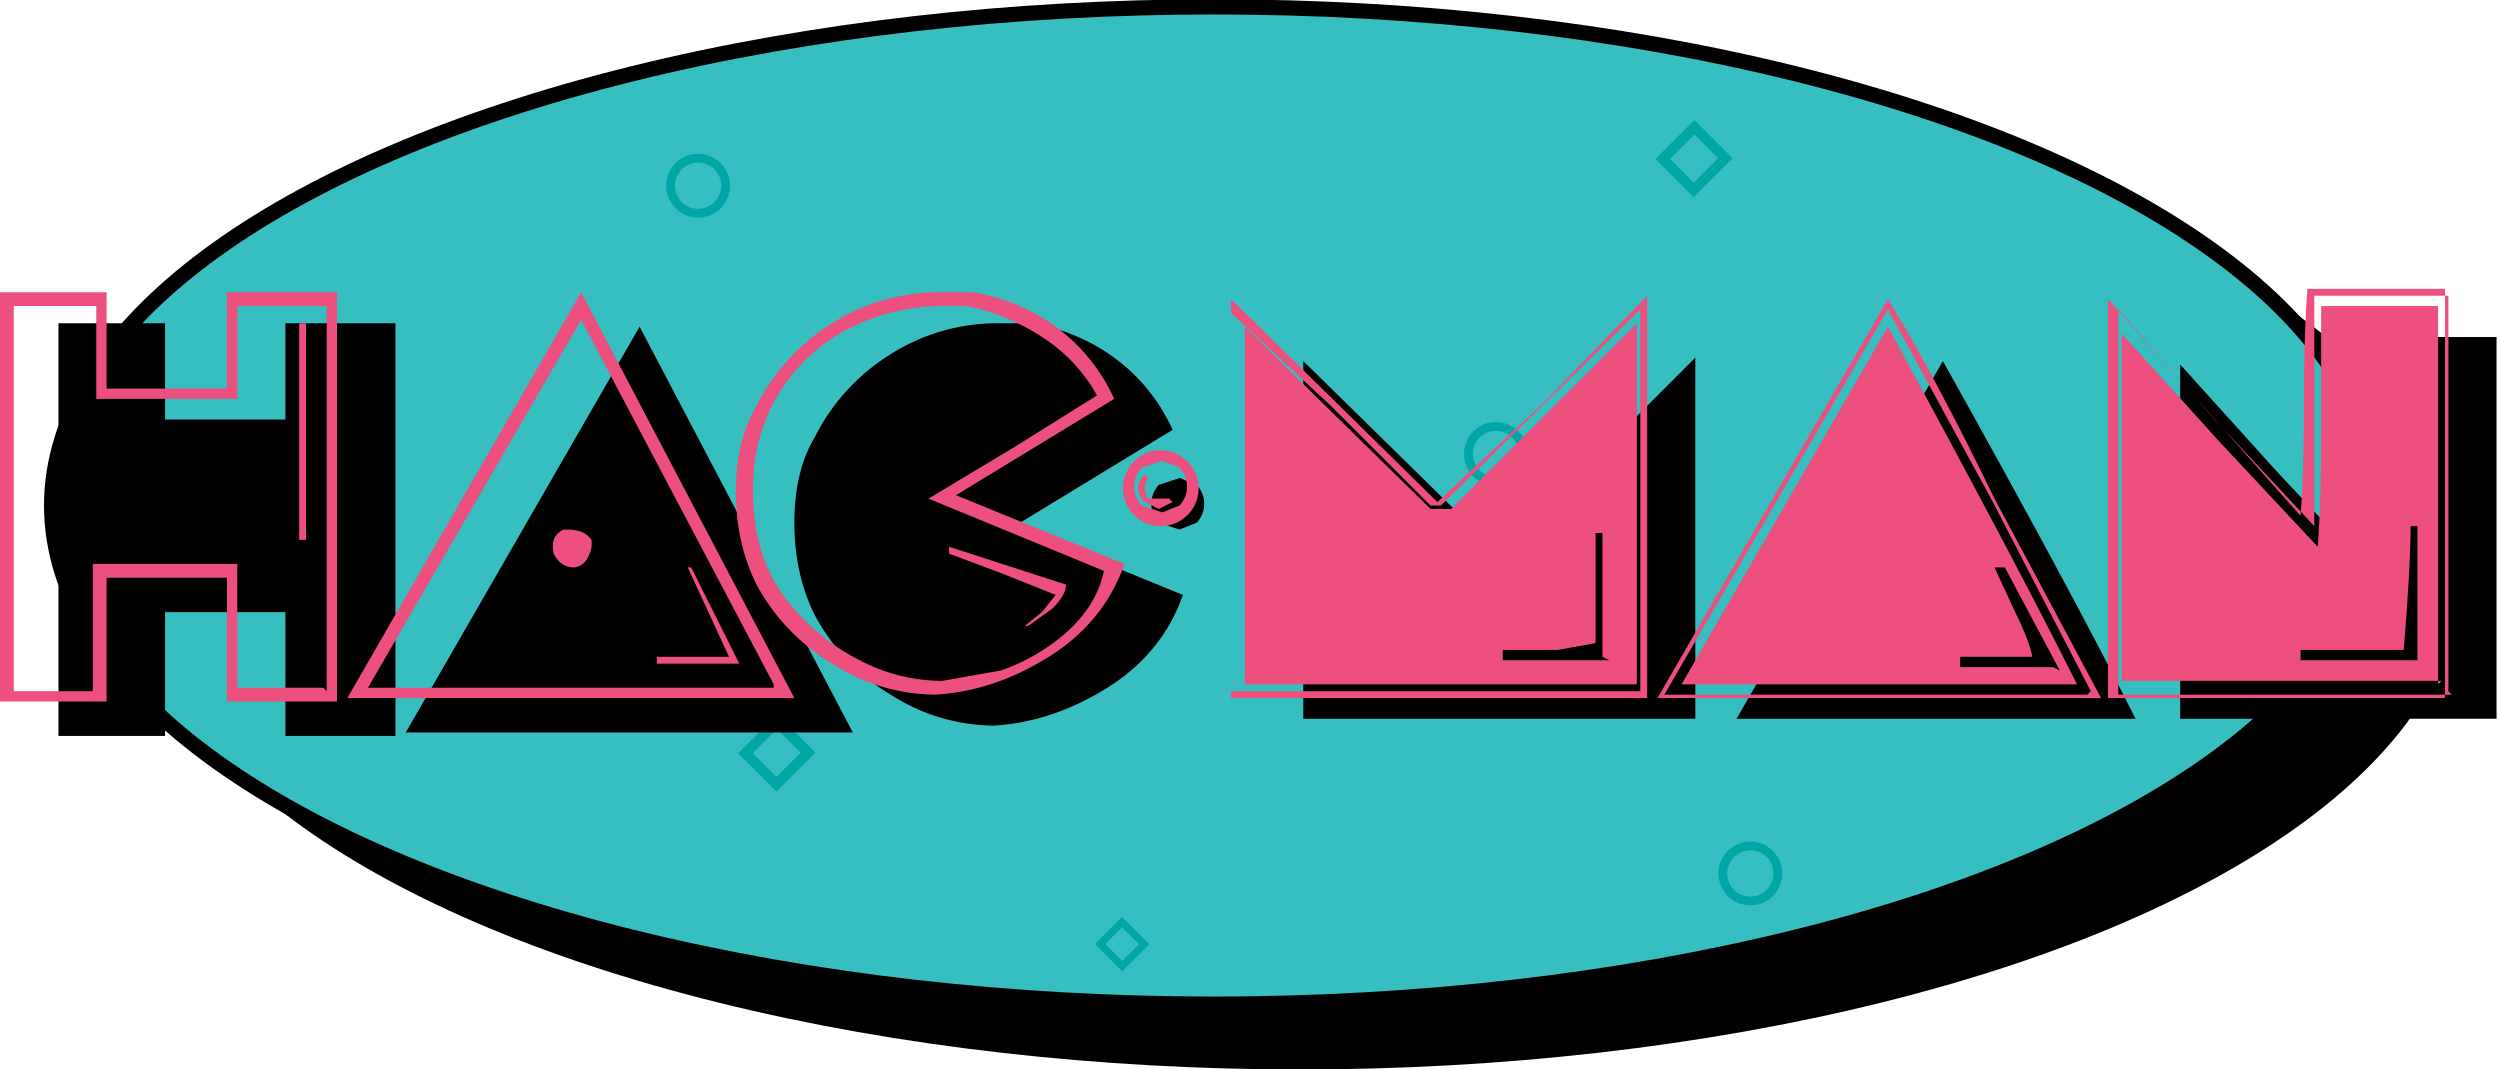 <svg id="Layer_1" data-name="Layer 1" xmlns="http://www.w3.org/2000/svg" viewBox="0 0 727 311"><defs><style>.cls-1{fill:#37bec0;stroke:#000;stroke-width:4.41px;}.cls-1,.cls-2,.cls-3,.cls-4{stroke-miterlimit:10;}.cls-2,.cls-3,.cls-4{fill:none;stroke:#00a6a5;}.cls-2{stroke-width:3px;}.cls-3{stroke-width:2.14px;}.cls-4{stroke-width:2.56px;}.cls-5{fill:#ed4f7e;}</style></defs><title>splash-logo</title><ellipse cx="378" cy="166" rx="338" ry="145"/><ellipse class="cls-1" cx="353" cy="147" rx="338" ry="145"/><rect class="cls-2" x="248" y="241" width="13" height="12.74" transform="translate(-129 224) rotate(-45)"/><rect class="cls-3" x="351" y="298" width="9" height="9.1" transform="translate(-139 312) rotate(-45)"/><path d="M144,242H112V206H77v36H46V122H77v28h35V122h32V242Z" transform="translate(-29 -28)"/><path d="M147,241l68-118,31,59,31,59H147Z" transform="translate(-29 -28)"/><path d="M373,201q-6,17-22,27t-33,11a56,56,0,0,1-30-9,60,60,0,0,1-22-23q-6-12-6-27t6-25a60,60,0,0,1,22-24,58,58,0,0,1,31-9h10a56,56,0,0,1,24,10,53,53,0,0,1,17,21l-46,28Z" transform="translate(-29 -28)"/><path d="M372,167l-6,2a8,8,0,0,0,0,11l6,2,5-2a8,8,0,0,0,0-11Z" transform="translate(-29 -28)"/><path d="M522,237H408q0-26,0-52t0-52l54,53h6l54-54V237Z" transform="translate(-29 -28)"/><path d="M650,237H534l60-104Q632,201,650,237Z" transform="translate(-29 -28)"/><path d="M756,237H663V134l28,31,29,31q1-13,1-35t0-35h34V237Z" transform="translate(-29 -28)"/><circle class="cls-4" cx="435" cy="132" r="8"/><path class="cls-5" d="M127,232H95V196H60v36H29V113H60v28H95V113h32V232Zm-3-3V117H98v27H57V117H33V229H56V192H98v36h25Zm-6-44h-2V122h2q0,16,0,32T118,185Z" transform="translate(-29 -28)"/><path class="cls-5" d="M130,231l68-118,31,59,31,59H130Zm124-4L198,121,136,228H254Zm-53-42a8,8,0,0,1-1,5,5,5,0,0,1-4,3q-4,0-6-4a9,9,0,0,1,0-4,5,5,0,0,1,3-3h1Q199,182,201,185Zm43,36H220v-2h21l-6-13-6-13h1Z" transform="translate(-29 -28)"/><path class="cls-5" d="M356,192q-6,17-22,27t-33,11a56,56,0,0,1-30-9,60,60,0,0,1-22-23q-6-12-6-27t6-25a60,60,0,0,1,22-24,58,58,0,0,1,31-9h10a56,56,0,0,1,24,10,53,53,0,0,1,17,21l-46,28Zm-6,2-51-21,25-15,24-15a47,47,0,0,0-16-17,61,61,0,0,0-22-9h-6a60,60,0,0,0-29,7,52,52,0,0,0-21,21,53,53,0,0,0-6,26q0,20,11,33a63,63,0,0,0,20,16,52,52,0,0,0,24,6l17-3a57,57,0,0,0,19-11Q348,204,350,194Zm-11,4q0,3-4,7l-7,5h-1l5-4,4-5-15-6-16-6v-2Z" transform="translate(-29 -28)"/><path class="cls-5" d="M367,159a11,11,0,1,1-8,3A10,10,0,0,1,367,159Zm0,3-6,2a8,8,0,0,0,0,11l6,2,5-2a8,8,0,0,0,0-11Zm3,12-4,2-4-2a5,5,0,0,1-2-4,5,5,0,0,1,2-4Zm-7-7a4,4,0,0,0-1,3,4,4,0,0,0,1,3h6Z" transform="translate(-29 -28)"/><path class="cls-5" d="M508,231H387V115l60,59,31-29,30-31V231Zm-2-2V118l-58,57h-3l-29-29-29-27V229H506Zm-2-2H391q0-26,0-52t0-52l54,53h6l54-54V227Zm-9-8V183h-2v32l-11,2H466v3h31Z" transform="translate(-29 -28)"/><path class="cls-5" d="M640,231H511l67-116q13,21,31,58Zm-3-2-29-56-30-55L513,230H636Zm-3-2H518l60-104Q615,191,633,227Zm-6-4-16-30h-3l6,13q4,8,5,13H599v3h27Z" transform="translate(-29 -28)"/><path class="cls-5" d="M741,231H642V115l56,63q1-12,1-33t1-33h40V231Zm0-2V114H702v67l-29-31-28-32V230h97Zm-2-3H646V125l28,31,29,31q1-13,1-35t0-35h34V227Zm-7-7V181h-2q0,12-2,36H698v3h34Z" transform="translate(-29 -28)"/><rect class="cls-2" x="515" y="67" width="13" height="12.74" transform="translate(72 363) rotate(-45)"/><circle class="cls-4" cx="203" cy="54" r="8"/><circle class="cls-4" cx="509" cy="254" r="8"/></svg>